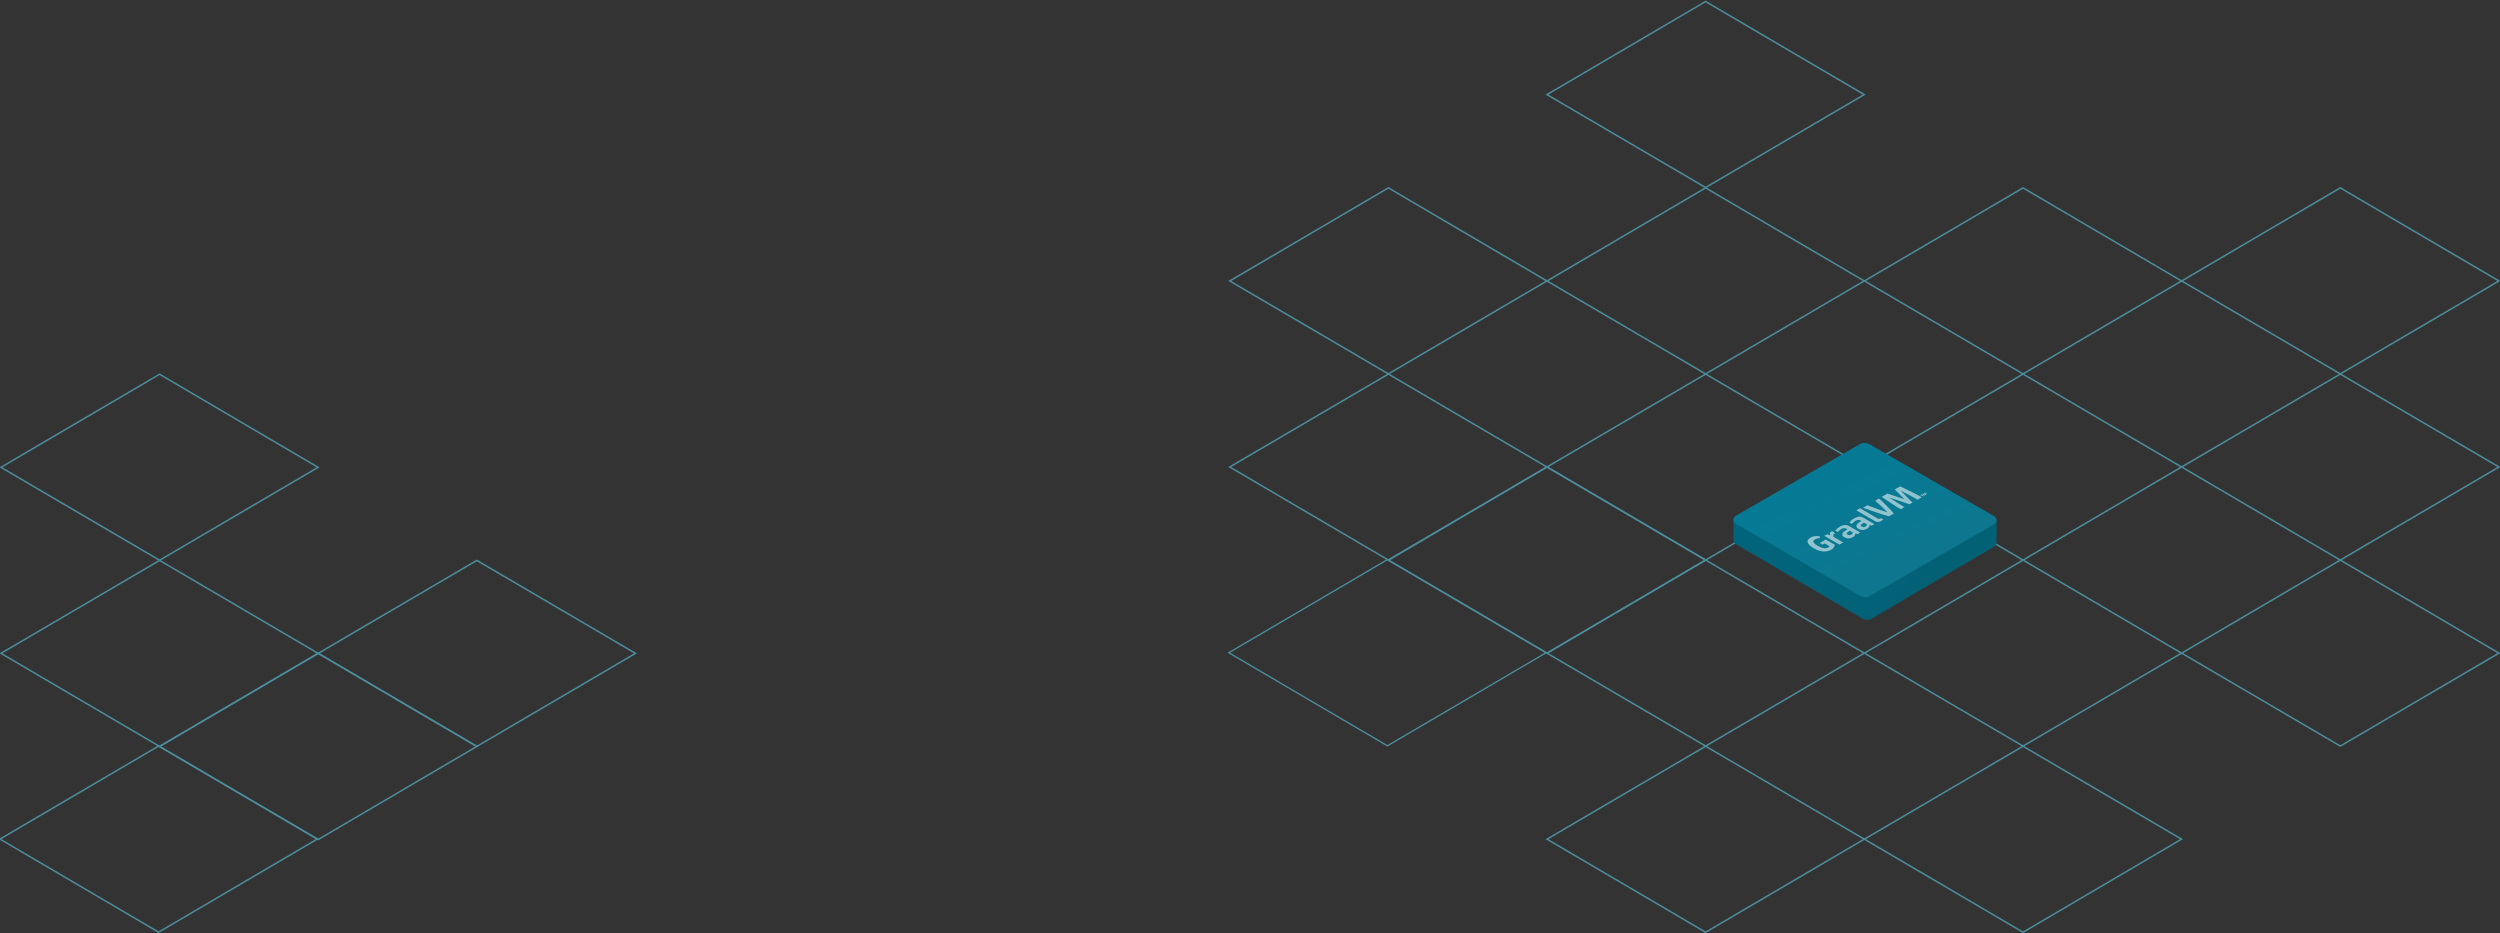 <?xml version="1.0" encoding="UTF-8"?>
<svg width="1650px" height="616px" viewBox="0 0 1650 616" version="1.1" xmlns="http://www.w3.org/2000/svg" xmlns:xlink="http://www.w3.org/1999/xlink">
    <rect x="0" y="0" width="1650" height="616" fill="#333333" stroke="none"/>
    <!-- Generator: Sketch 49 (51002) - http://www.bohemiancoding.com/sketch -->
    <title>unite</title>
    <desc>Created with Sketch.</desc>
    <defs>
        <linearGradient x1="0%" y1="65.379%" x2="69.442%" y2="31.82%" id="linearGradient-1">
            <stop stop-color="#036176" offset="0%"></stop>
            <stop stop-color="#01647A" offset="100%"></stop>
        </linearGradient>
        <linearGradient x1="82.323%" y1="56.258%" x2="8.88%" y2="45.436%" id="linearGradient-2">
            <stop stop-color="#067A95" offset="0%"></stop>
            <stop stop-color="#0E778F" offset="100%"></stop>
        </linearGradient>
    </defs>
    <g id="UI" stroke="none" stroke-width="1" fill="none" fill-rule="evenodd">
        <g id="Artboard-2" transform="translate(-136, -71)">
            <g id="unite" transform="translate(136, 72)">
                <g id="RIGHT" transform="translate(811, 0)">
                    <g id="Grid" stroke="#4B8D9C">
                        <polygon id="Path-2" points="314.715 614.28 419.41 552.848 314.715 491.505 210.02 552.848"></polygon>
                        <polygon id="Path-2-Copy" points="524.195 614.28 628.8 552.848 524.195 491.505 419.5 552.848"></polygon>
                        <polygon id="Path-2_3_" points="314.715 491.415 419.41 430.073 314.715 368.64 210.02 430.073"></polygon>
                        <polygon id="Path-2-Copy_2_" points="524.195 491.415 628.8 430.073 524.195 368.64 419.5 430.073"></polygon>
                        <polygon id="Path-2-Copy_3_" points="105.325 368.64 209.93 307.208 105.325 245.865 0.63 307.208"></polygon>
                        <polygon id="Path-2-Copy_1_" points="210.02 430.073 314.715 368.64 210.02 307.208 105.325 368.64"></polygon>
                        <polygon id="Path-2_5_" points="314.715 368.64 419.41 307.208 314.715 245.865 210.02 307.208"></polygon>
                        <polygon id="Path-2-Copy_4_" points="524.195 368.64 628.8 307.208 524.195 245.865 419.5 307.208"></polygon>
                        <polygon id="Path-2-Copy_5_" points="105.325 245.775 209.93 184.433 105.325 123 0.63 184.433"></polygon>
                        <polygon id="Path-2_7_" points="314.695 245.775 419.39 184.433 314.695 123 210 184.433"></polygon>
                        <polygon id="Path-2_7_-Copy" points="314.695 122.775 419.39 61.433 314.695 0 210 61.433"></polygon>
                        <polygon id="Path-2-Copy_6_" points="524.195 245.775 628.8 184.433 524.195 123 419.5 184.433"></polygon>
                        <polygon id="Path-2_8_" points="733.585 491.415 838.28 430.073 733.585 368.64 628.89 430.073"></polygon>
                        <polygon id="Path-2_9_" points="733.585 368.64 838.28 307.208 733.585 245.865 628.89 307.208"></polygon>
                        <polygon id="Path-2_10_" points="733.585 245.775 838.28 184.433 733.585 123 628.89 184.433"></polygon>
                        <polygon id="Path-2-Copy_16_" stroke-width="0.9" points="104.695 491.235 209.39 429.803 104.695 368.37 0 429.803"></polygon>
                    </g>
                    <g id="GraalVM" transform="translate(327, 265)" fill-rule="nonzero">
                        <g id="Group-2">
                            <path d="M60.237,159.684 L58.705,158.802 L130.253,117.849 C136.25,114.373 139.945,107.972 139.953,101.045 L139.953,17.723 L141.807,18.79 L144.619,13.933 L133.125,7.345 C132.223,6.807 131.097,6.807 130.194,7.345 L45.763,55.135 C43.818,56.256 42.621,58.33 42.622,60.573 L43.438,154.35 C43.432,155.391 43.994,156.352 44.903,156.86 L57.616,164.21 L60.237,159.684 Z" id="Shape" fill="url(#linearGradient-1)" transform="translate(93.62, 85.576) rotate(-120) translate(-93.62, -85.576) "></path>
                            <path d="M137.908,4.544 C137.899,3.502 137.336,2.544 136.431,2.027 C135.526,1.51 134.414,1.513 133.512,2.034 L51.026,49.447 C49.082,50.569 47.884,52.642 47.886,54.886 L47.886,149.782 C47.895,150.824 48.457,151.782 49.363,152.299 C50.268,152.816 51.379,152.813 52.282,152.292 L134.419,104.879 C136.52,103.802 137.86,101.66 137.908,99.301 L137.908,4.544 Z" id="Shape" fill="url(#linearGradient-2)" transform="translate(92.897, 77.163) rotate(-120) translate(-92.897, -77.163) "></path>
                            <path d="M57.021,88.756 C56.226,89.188 55.72,89.692 55.359,90.196 C54.998,90.699 54.925,91.275 55.07,91.923 C55.214,92.499 55.648,93.147 56.299,93.866 C56.949,94.514 57.889,95.234 59.118,95.882 C61.286,97.177 63.31,97.825 65.261,97.969 C67.141,98.113 68.875,97.753 70.321,96.961 C70.827,96.673 71.261,96.385 71.55,96.098 C71.839,95.81 72.128,95.522 72.345,95.234 C72.562,94.946 72.634,94.658 72.779,94.37 C72.851,94.082 72.923,93.794 72.923,93.507 L66.996,90.124 L63.093,92.355 L64.9,93.435 L66.273,92.643 L69.526,94.514 C69.454,94.658 69.381,94.73 69.237,94.874 C69.092,95.018 68.948,95.162 68.803,95.234 C68.369,95.45 67.936,95.666 67.502,95.738 C66.996,95.81 66.49,95.882 65.912,95.81 C65.334,95.738 64.683,95.522 63.888,95.306 C63.165,95.018 62.298,94.586 61.43,94.082 C60.635,93.65 60.057,93.219 59.696,92.787 C59.262,92.355 59.045,91.995 58.901,91.707 C58.756,91.347 58.828,91.059 58.973,90.771 C59.118,90.484 59.407,90.268 59.768,90.052 C60.274,89.764 60.78,89.548 61.358,89.404 C61.936,89.26 62.515,89.188 63.165,89.116 L62.948,87.892 C61.792,87.749 60.78,87.749 59.768,87.892 C58.684,87.964 57.816,88.252 57.021,88.756 M116.074,55 L112.533,57.015 L118.821,63.421 L118.749,63.421 L107.762,59.75 L103.931,61.91 C105.955,63.349 107.979,64.717 110.075,66.084 C112.171,67.452 114.267,68.819 116.508,70.115 L118.966,68.675 C117.231,67.668 115.496,66.588 113.834,65.58 C112.171,64.573 110.509,63.421 108.846,62.341 L108.919,62.341 L122.291,66.804 L124.242,65.724 L116.58,57.951 L116.653,57.951 C118.604,58.887 120.484,59.894 122.291,60.83 C124.098,61.766 125.905,62.773 127.639,63.781 L130.386,62.197 C128.073,60.902 125.76,59.678 123.375,58.527 C120.917,57.375 118.532,56.152 116.074,55 M102.197,62.989 L99.595,64.501 C100.317,65.148 101.04,65.724 101.835,66.444 C102.558,67.092 103.281,67.74 104.004,68.459 C104.726,69.107 105.377,69.755 106.027,70.403 C106.678,71.05 107.256,71.626 107.762,72.202 C106.606,71.842 105.449,71.482 104.293,71.05 C103.136,70.619 101.98,70.259 100.823,69.827 C99.667,69.395 98.583,69.035 97.498,68.603 C96.414,68.243 95.402,67.812 94.535,67.452 L91.571,69.107 C94.318,70.115 97.137,71.122 99.956,72.058 C102.775,72.994 105.666,73.929 108.63,74.793 L111.954,72.922 C110.509,71.266 108.919,69.611 107.329,67.955 C105.666,66.156 104.004,64.573 102.197,62.989 M85.572,76.233 C84.777,76.664 84.127,77.168 83.693,77.6 C83.259,78.104 82.898,78.536 82.536,78.968 L84.343,79.687 C84.632,79.399 84.922,79.04 85.355,78.68 C85.717,78.32 86.15,78.032 86.656,77.744 C87.162,77.456 87.668,77.24 88.247,77.168 C88.825,77.096 89.331,77.168 89.909,77.528 L90.559,77.888 L89.909,78.248 C89.042,78.752 88.391,79.255 87.957,79.687 C87.524,80.119 87.307,80.551 87.235,80.983 C87.162,81.415 87.235,81.775 87.451,82.063 C87.668,82.422 88.03,82.71 88.536,82.998 C89.475,83.502 90.415,83.79 91.355,83.79 C92.366,83.79 93.306,83.502 94.318,82.926 C94.896,82.638 95.258,82.206 95.547,81.775 C95.764,81.343 95.908,80.911 95.908,80.479 L97.282,80.983 L99.089,79.903 L92.15,75.873 C91.065,75.225 90.054,74.937 88.969,74.937 C87.957,75.225 86.801,75.513 85.572,76.233 M76.248,81.631 C75.453,82.063 74.875,82.566 74.369,82.998 C73.935,83.502 73.574,83.934 73.212,84.366 L75.019,85.085 C75.308,84.798 75.597,84.438 76.031,84.078 C76.393,83.718 76.826,83.43 77.332,83.142 C77.838,82.854 78.344,82.638 78.922,82.566 C79.501,82.494 80.007,82.566 80.585,82.926 L81.235,83.286 L80.585,83.79 C79.717,84.294 79.067,84.798 78.633,85.229 C78.2,85.661 77.983,86.093 77.91,86.525 C77.838,86.957 77.91,87.317 78.127,87.605 C78.344,87.964 78.705,88.252 79.211,88.54 C80.151,89.044 81.091,89.332 82.03,89.332 C83.042,89.332 83.982,89.044 84.994,88.468 C85.572,88.18 85.934,87.749 86.223,87.317 C86.439,86.885 86.584,86.453 86.584,86.021 L87.957,86.525 L89.764,85.445 L82.825,81.415 C81.741,80.767 80.729,80.479 79.645,80.479 C78.633,80.551 77.477,80.911 76.248,81.631 M70.393,84.942 C69.96,85.157 69.815,85.517 69.743,85.877 C69.743,86.237 69.815,86.741 70.032,87.389 L67.936,86.597 L66.056,87.677 L76.031,93.435 L78.489,91.995 L72.128,88.324 C71.983,87.892 71.911,87.461 71.911,87.173 C71.911,86.885 72.056,86.669 72.273,86.525 C72.417,86.453 72.562,86.381 72.706,86.309 C72.851,86.237 73.14,86.165 73.357,86.093 L71.333,84.582 C71.116,84.654 70.971,84.726 70.755,84.798 C70.682,84.798 70.538,84.87 70.393,84.942 M132.41,59.103 L131.832,59.462 L132.554,60.254 L131.181,59.822 L130.603,60.182 C130.82,60.326 131.109,60.542 131.326,60.686 C131.615,60.83 131.832,60.974 132.121,61.19 L132.482,60.974 L131.904,60.614 C131.687,60.542 131.542,60.398 131.326,60.254 L132.844,60.686 L133.277,60.47 L132.482,59.606 C132.699,59.678 132.844,59.822 133.06,59.894 C133.277,59.966 133.422,60.11 133.639,60.254 L134,60.038 C133.711,59.894 133.494,59.75 133.205,59.606 C132.988,59.39 132.699,59.247 132.41,59.103 M130.386,60.254 L129.374,60.83 L129.735,61.046 L130.025,60.902 L131.253,61.622 L131.687,61.334 L130.458,60.614 L130.747,60.47 L130.386,60.254 M83.837,86.885 C83.476,87.101 83.042,87.173 82.681,87.173 C82.247,87.173 81.886,87.029 81.452,86.813 C81.235,86.669 81.091,86.597 80.946,86.453 C80.802,86.309 80.802,86.165 80.802,86.021 C80.802,85.877 80.946,85.661 81.163,85.445 C81.38,85.229 81.669,85.013 82.175,84.726 L82.898,84.294 L84.922,85.445 C84.849,85.733 84.705,85.949 84.56,86.165 C84.416,86.525 84.127,86.741 83.837,86.885 M93.162,81.559 C92.8,81.775 92.366,81.847 92.005,81.847 C91.571,81.847 91.21,81.703 90.776,81.487 C90.559,81.343 90.415,81.271 90.27,81.127 C90.126,80.983 90.126,80.839 90.126,80.695 C90.126,80.551 90.27,80.335 90.487,80.119 C90.704,79.903 90.993,79.687 91.499,79.399 L92.222,78.968 L94.246,80.119 C94.174,80.407 94.029,80.623 93.884,80.839 C93.74,81.127 93.523,81.343 93.162,81.559 M89.62,69.395 L87.162,70.834 L99.233,77.816 C100.1,78.32 100.823,78.536 101.474,78.536 C102.124,78.536 102.775,78.32 103.425,77.96 C103.787,77.744 104.076,77.6 104.293,77.384 C104.51,77.168 104.799,76.952 104.943,76.736 L103.281,75.945 C103.209,76.017 103.064,76.089 102.992,76.161 L102.703,76.305 C102.486,76.448 102.197,76.52 101.98,76.448 C101.691,76.448 101.329,76.233 100.751,75.945 L89.62,69.395" id="Shape" fill="#FFFFFF" opacity="0.55"></path>
                        </g>
                    </g>
                </g>
                <g id="LEFT" transform="translate(0, 246)" stroke="#4B8D9C">
                    <polygon id="Path-2-Copy_3_" points="105.325 245.64 209.93 184.208 105.325 122.865 0.63 184.208"></polygon>
                    <polygon id="Path-2-Copy_1_" points="210.02 307.073 314.715 245.64 210.02 184.208 105.325 245.64"></polygon>
                    <polygon id="Path-2_5_" points="314.715 245.64 419.41 184.208 314.715 122.865 210.02 184.208"></polygon>
                    <polygon id="Path-2-Copy_5_" points="105.325 122.775 209.93 61.433 105.325 0 0.63 61.433"></polygon>
                    <polygon id="Path-2-Copy_16_" points="104.695 368.235 209.39 306.803 104.695 245.37 0 306.803"></polygon>
                </g>
            </g>
        </g>
    </g>
</svg>